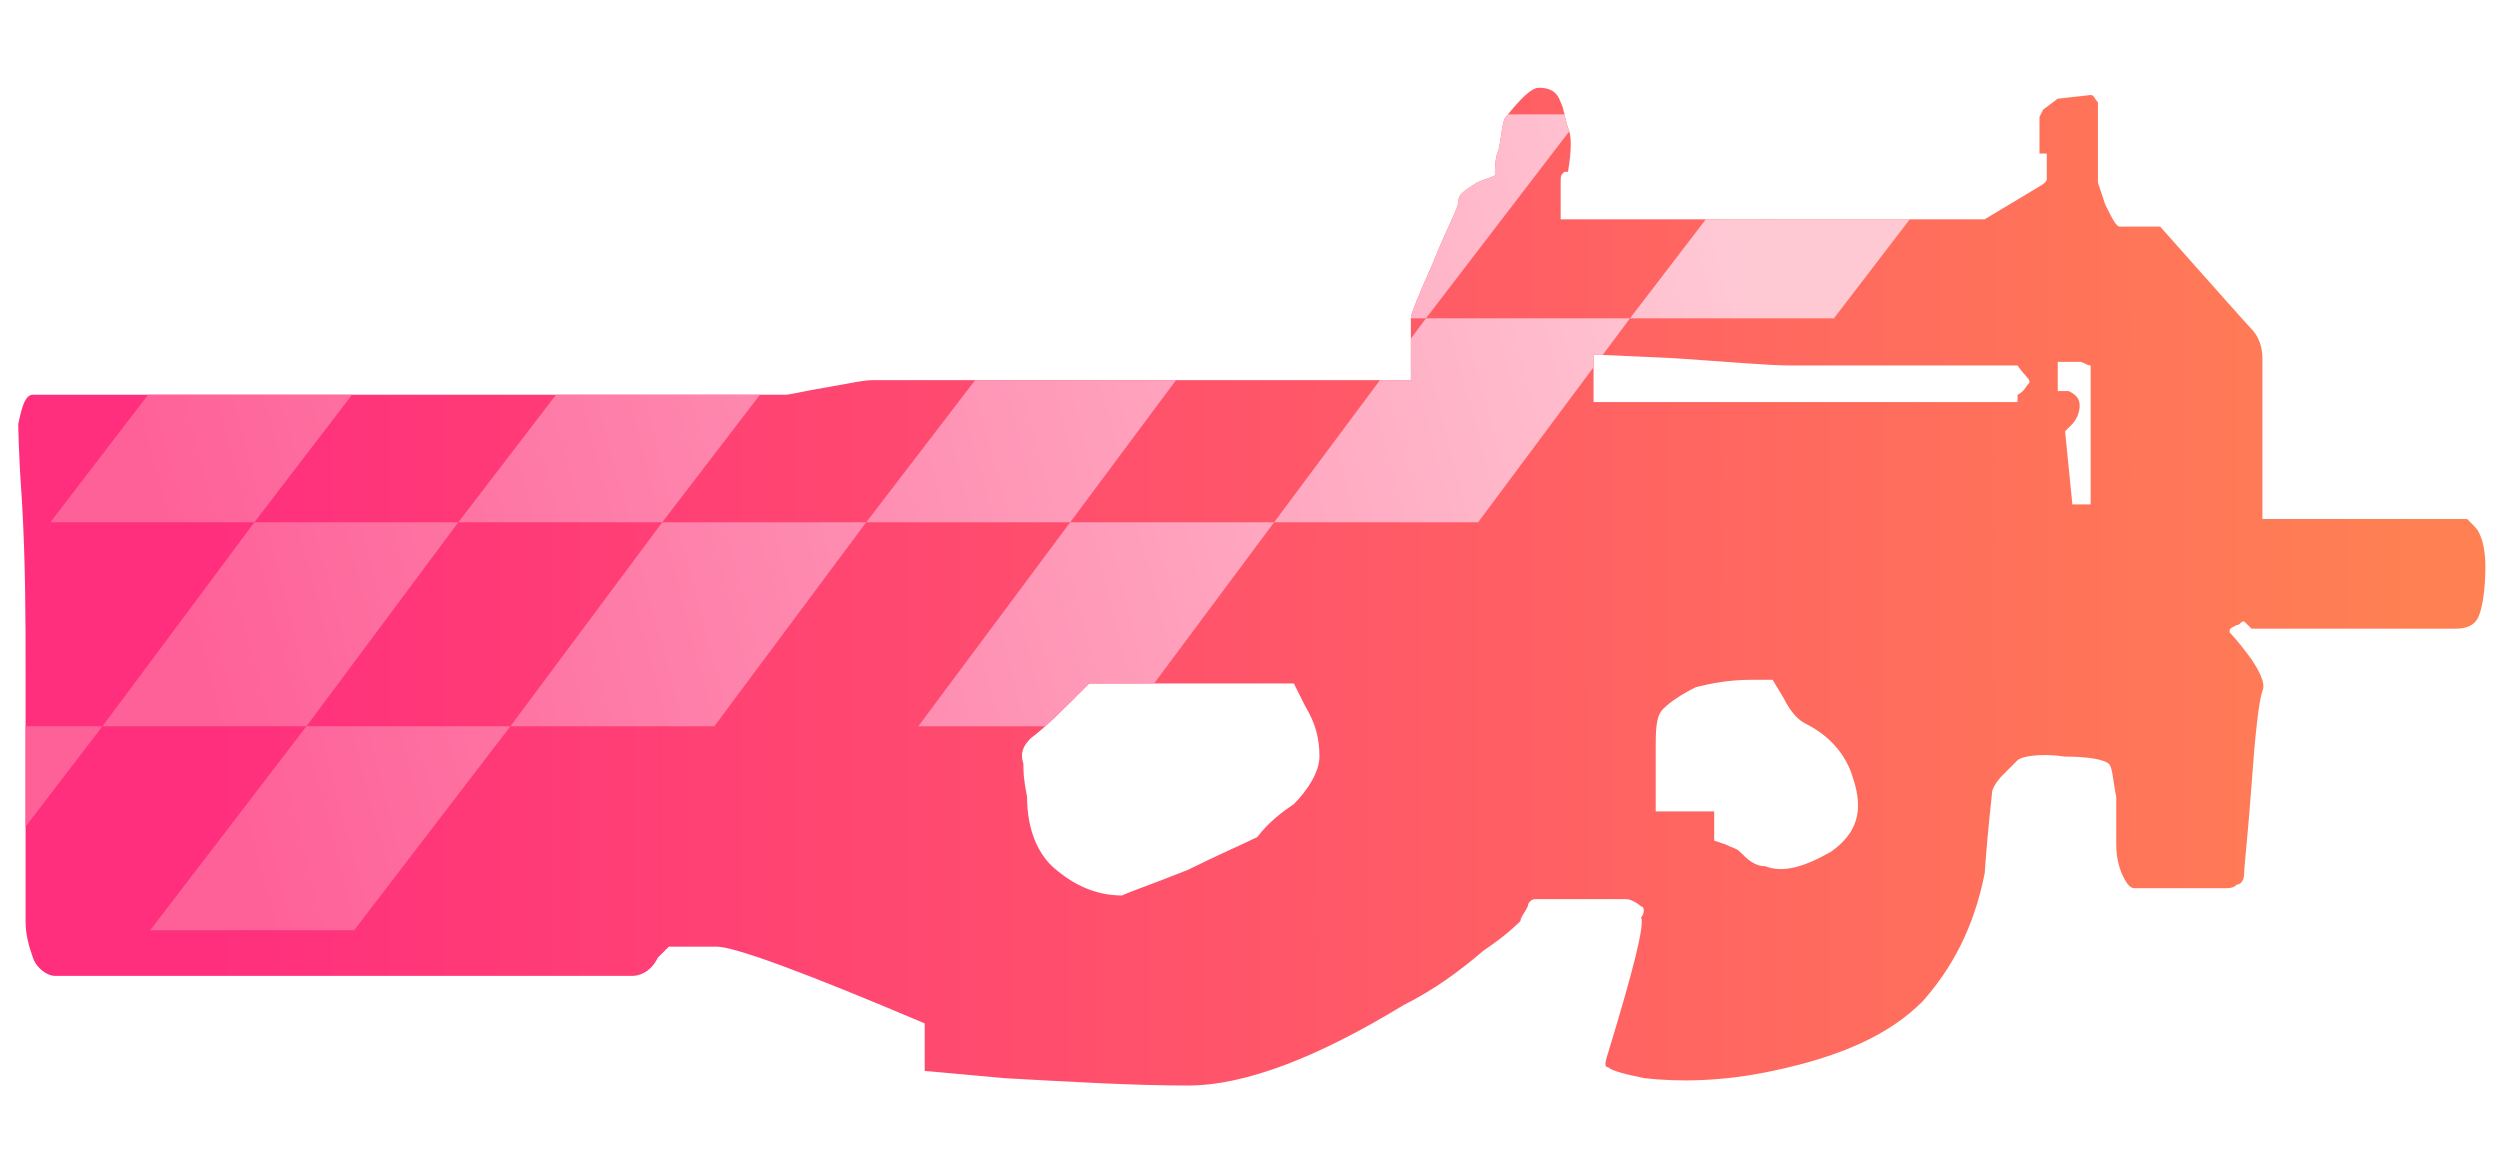 <?xml version="1.0" encoding="utf-8"?>
<!-- Generator: Adobe Illustrator 16.0.0, SVG Export Plug-In . SVG Version: 6.00 Build 0)  -->
<!DOCTYPE svg PUBLIC "-//W3C//DTD SVG 1.0//EN" "http://www.w3.org/TR/2001/REC-SVG-20010904/DTD/svg10.dtd">
<svg version="1.0" id="图层_1" xmlns="http://www.w3.org/2000/svg" xmlns:xlink="http://www.w3.org/1999/xlink" x="0px" y="0px"
	 width="68.4px" height="32px" viewBox="0 0 68.4 32" enable-background="new 0 0 68.4 32" xml:space="preserve">
<linearGradient id="SVGID_1_" gradientUnits="userSpaceOnUse" x1="5.8" y1="16.05" x2="66.075" y2="16.05">
	<stop  offset="0" style="stop-color:#FF2F7D"/>
	<stop  offset="1" style="stop-color:#FF8053"/>
</linearGradient>
<path fill="url(#SVGID_1_)" d="M46.4,18.8C46,19,45.7,19.2,45.5,19.4c-0.2,0.199-0.2,0.6-0.2,1.1c0,0.7,0,1.2,0,1.7H46.9V23l0.3,0.1
	c0.2,0.102,0.3,0.102,0.4,0.2C47.8,23.5,48,23.7,48.3,23.7c0.5,0.2,1.102,0,1.802-0.4c0.698-0.5,0.898-1.1,0.6-2
	c-0.2-0.7-0.7-1.2-1.3-1.5c-0.2-0.1-0.4-0.3-0.602-0.7l-0.3-0.5c-0.2,0-0.398,0-0.6,0C47.3,18.6,46.8,18.7,46.4,18.8z M35.4,22
	c0.398-0.4,0.7-0.9,0.7-1.3c0-0.5-0.102-0.9-0.4-1.4l-0.3-0.6H29.8c-0.698,0.7-1.198,1.2-1.6,1.5C28,20.4,27.9,20.6,28,20.9
	C28,21.1,28,21.3,28.1,21.8c0,0.9,0.3,1.601,0.8,2c0.6,0.5,1.2,0.7,1.8,0.7c0.2-0.1,0.8-0.3,1.8-0.7c0.8-0.399,1.5-0.7,1.9-0.899
	C34.7,22.5,35.1,22.2,35.4,22z M55.5,10.5c0.102-0.1-0.1-0.2-0.3-0.5C52,10,50,10,49,10c-0.6,0-1.7-0.1-3.2-0.2L43.6,9.7V11h11.6
	c0-0.1,0-0.1,0-0.2C55.4,10.7,55.4,10.6,55.5,10.5z M56.9,9.9c-0.102,0-0.2,0-0.4,0h-0.2v0.8H56.6c0.198,0.1,0.3,0.2,0.3,0.4
	c0,0.2-0.102,0.4-0.2,0.5l-0.2,0.2l0.2,2h0.5v-3.5c0-0.2,0-0.3,0-0.3C57.1,10,57,9.9,56.9,9.9z M67.8,16.9
	c-0.1,0.199-0.3,0.3-0.6,0.3h-5.6L61.4,17c-0.102,0-0.102,0.1-0.2,0.1C61,17.2,61,17.2,61,17.3c0,0,0.2,0.2,0.5,0.601
	c0.3,0.399,0.5,0.801,0.4,1c-0.102,0.301-0.2,1.199-0.3,2.601c-0.102,1.399-0.2,2.2-0.2,2.399s-0.102,0.301-0.2,0.301
	c-0.1,0.1-0.2,0.1-0.4,0.1H58.4c-0.102,0-0.2-0.1-0.3-0.3c-0.102-0.2-0.2-0.5-0.2-0.899c0-0.5,0-0.899,0-1.301
	C57.8,21.3,57.8,21,57.7,20.9c-0.1-0.102-0.5-0.2-1.2-0.2c-0.7-0.101-1.2,0-1.3,0.1c-0.2,0.2-0.3,0.3-0.4,0.4
	c-0.198,0.2-0.3,0.399-0.3,0.5c0,0.1-0.1,0.8-0.2,2.2C54,25.4,53.4,26.5,52.6,27.4C51.7,28.3,50.4,28.9,48.5,29.3
	c-1.398,0.3-2.6,0.3-3.5,0.2c-0.5-0.1-0.898-0.2-1-0.3c-0.1,0-0.1-0.101,0-0.4c0.7-2.3,1-3.5,0.9-3.7c0.1-0.1,0.1-0.3,0-0.3
	c-0.102-0.1-0.3-0.2-0.4-0.2c-0.2,0-0.6,0-1.3,0c-0.4,0-0.8,0-1.2,0c-0.1,0-0.2,0.102-0.2,0.2C41.7,25,41.6,25.1,41.6,25.2
	c-0.102,0.1-0.4,0.399-1,0.8c-0.7,0.6-1.4,1.1-2.2,1.5c-2.3,1.4-4.3,2.2-5.9,2.2c-1.5,0-3.2-0.101-5-0.2l-2.2-0.2V28
	C22,26.6,20.1,25.9,19.6,25.9c-0.302,0-0.602,0-0.9,0h-0.4L18,26.2c-0.2,0.399-0.5,0.5-0.7,0.5H1.5c-0.2,0-0.5-0.2-0.6-0.5
	c-0.102-0.3-0.2-0.601-0.2-1v-6.8c0-1.4,0-3-0.1-4.7C0.5,12.3,0.5,11.6,0.5,11.6c0.102-0.5,0.2-0.8,0.4-0.8h20.6
	c0.102,0,0.5-0.1,1.102-0.2c0.6-0.1,1-0.2,1.3-0.2h14.7V8.7c0-0.1,0.198-0.6,0.6-1.5c0.4-1,0.7-1.5,0.7-1.7s0.2-0.3,0.5-0.5
	c0.2-0.1,0.3-0.1,0.5-0.2c0-0.2,0-0.5,0.1-0.7c0.1-0.5,0.1-0.8,0.199-0.9c0.4-0.5,0.7-0.8,0.9-0.8c0.3,0,0.5,0.1,0.6,0.4
	c0.1,0.2,0.1,0.4,0.2,0.7c0.1,0.2,0.1,0.6,0,1.2H42.8c-0.1,0.1-0.1,0.1-0.1,0.3v1h11.6l1.5-0.9c0,0,0.2-0.1,0.2-0.2V4.2h-0.2v-1
	L55.9,3L56.3,2.7l0.9-0.1c0.1,0,0.1,0.1,0.2,0.2c0,0.1,0,0.2,0,0.4V5l0.2,0.6C57.8,6,57.9,6.2,58,6.2c0.102,0,0.5,0,1.102,0
	C60.7,8,61.5,8.9,61.6,9c0.198,0.2,0.3,0.5,0.3,0.8v4.4h5.6l0.2,0.2c0.2,0.2,0.3,0.6,0.3,1.1C68,16.2,67.9,16.7,67.8,16.9z"/>
<g>
	<defs>
		<path id="SVGID_2_" d="M46.4,18.8C46,19,45.7,19.2,45.5,19.4c-0.2,0.199-0.2,0.6-0.2,1.1c0,0.7,0,1.2,0,1.7H46.9V23l0.3,0.1
			c0.2,0.102,0.3,0.102,0.4,0.2C47.8,23.5,48,23.7,48.3,23.7c0.5,0.2,1.102,0,1.802-0.4c0.698-0.5,0.898-1.1,0.6-2
			c-0.2-0.7-0.7-1.2-1.3-1.5c-0.2-0.1-0.4-0.3-0.602-0.7l-0.3-0.5c-0.2,0-0.398,0-0.6,0C47.3,18.6,46.8,18.7,46.4,18.8z M35.4,22
			c0.398-0.4,0.7-0.9,0.7-1.3c0-0.5-0.102-0.9-0.4-1.4l-0.3-0.6H29.8c-0.698,0.7-1.198,1.2-1.6,1.5C28,20.4,27.9,20.6,28,20.9
			C28,21.1,28,21.3,28.1,21.8c0,0.9,0.3,1.601,0.8,2c0.6,0.5,1.2,0.7,1.8,0.7c0.2-0.1,0.8-0.3,1.8-0.7c0.8-0.399,1.5-0.7,1.9-0.899
			C34.7,22.5,35.1,22.2,35.4,22z M55.5,10.5c0.102-0.1-0.1-0.2-0.3-0.5C52,10,50,10,49,10c-0.6,0-1.7-0.1-3.2-0.2L43.6,9.7V11h11.6
			c0-0.1,0-0.1,0-0.2C55.4,10.7,55.4,10.6,55.5,10.5z M56.9,9.9c-0.102,0-0.2,0-0.4,0h-0.2v0.8H56.6c0.198,0.1,0.3,0.2,0.3,0.4
			c0,0.2-0.102,0.4-0.2,0.5l-0.2,0.2l0.2,2h0.5v-3.5c0-0.2,0-0.3,0-0.3C57.1,10,57,9.9,56.9,9.9z M67.8,16.9
			c-0.1,0.199-0.3,0.3-0.6,0.3h-5.6L61.4,17c-0.102,0-0.102,0.1-0.2,0.1C61,17.2,61,17.2,61,17.3c0,0,0.2,0.2,0.5,0.601
			c0.3,0.399,0.5,0.801,0.4,1c-0.102,0.301-0.2,1.199-0.3,2.601c-0.102,1.399-0.2,2.2-0.2,2.399s-0.102,0.301-0.2,0.301
			c-0.1,0.1-0.2,0.1-0.4,0.1H58.4c-0.102,0-0.2-0.1-0.3-0.3c-0.102-0.2-0.2-0.5-0.2-0.899c0-0.5,0-0.899,0-1.301
			C57.8,21.3,57.8,21,57.7,20.9c-0.1-0.102-0.5-0.2-1.2-0.2c-0.7-0.101-1.2,0-1.3,0.1c-0.2,0.2-0.3,0.3-0.4,0.4
			c-0.198,0.2-0.3,0.399-0.3,0.5c0,0.1-0.1,0.8-0.2,2.2C54,25.4,53.4,26.5,52.6,27.4C51.7,28.3,50.4,28.9,48.5,29.3
			c-1.398,0.3-2.6,0.3-3.5,0.2c-0.5-0.1-0.898-0.2-1-0.3c-0.1,0-0.1-0.101,0-0.4c0.7-2.3,1-3.5,0.9-3.7c0.1-0.1,0.1-0.3,0-0.3
			c-0.102-0.1-0.3-0.2-0.4-0.2c-0.2,0-0.6,0-1.3,0c-0.4,0-0.8,0-1.2,0c-0.1,0-0.2,0.102-0.2,0.2C41.7,25,41.6,25.1,41.6,25.2
			c-0.102,0.1-0.4,0.399-1,0.8c-0.7,0.6-1.4,1.1-2.2,1.5c-2.3,1.4-4.3,2.2-5.9,2.2c-1.5,0-3.2-0.101-5-0.2l-2.2-0.2V28
			C22,26.6,20.1,25.9,19.6,25.9c-0.302,0-0.602,0-0.9,0h-0.4L18,26.2c-0.2,0.399-0.5,0.5-0.7,0.5H1.5c-0.2,0-0.5-0.2-0.6-0.5
			c-0.102-0.3-0.2-0.601-0.2-1v-6.8c0-1.4,0-3-0.1-4.7C0.5,12.3,0.5,11.6,0.5,11.6c0.102-0.5,0.2-0.8,0.4-0.8h20.6
			c0.102,0,0.5-0.1,1.102-0.2c0.6-0.1,1-0.2,1.3-0.2h14.7V8.7c0-0.1,0.198-0.6,0.6-1.5c0.4-1,0.7-1.5,0.7-1.7s0.2-0.3,0.5-0.5
			c0.2-0.1,0.3-0.1,0.5-0.2c0-0.2,0-0.5,0.1-0.7c0.1-0.5,0.1-0.8,0.199-0.9c0.4-0.5,0.7-0.8,0.9-0.8c0.3,0,0.5,0.1,0.6,0.4
			c0.1,0.2,0.1,0.4,0.2,0.7c0.1,0.2,0.1,0.6,0,1.2H42.8c-0.1,0.1-0.1,0.1-0.1,0.3v1h11.6l1.5-0.9c0,0,0.2-0.1,0.2-0.2V4.2h-0.2v-1
			L55.9,3L56.3,2.7l0.9-0.1c0.1,0,0.1,0.1,0.2,0.2c0,0.1,0,0.2,0,0.4V5l0.2,0.6C57.8,6,57.9,6.2,58,6.2c0.102,0,0.5,0,1.102,0
			C60.7,8,61.5,8.9,61.6,9c0.198,0.2,0.3,0.5,0.3,0.8v4.4h5.6l0.2,0.2c0.2,0.2,0.3,0.6,0.3,1.1C68,16.2,67.9,16.7,67.8,16.9z"/>
	</defs>
	<clipPath id="SVGID_3_">
		<use xlink:href="#SVGID_2_"  overflow="visible"/>
	</clipPath>
	<g clip-path="url(#SVGID_3_)">
		<g>
			<g>
				
					<linearGradient id="SVGID_4_" gradientUnits="userSpaceOnUse" x1="381.041" y1="-267.098" x2="423.202" y2="-255.986" gradientTransform="matrix(1 0 0 -1 -374.96 -246.6)">
					<stop  offset="2.054068e-007" style="stop-color:#FE6198"/>
					<stop  offset="1" style="stop-color:#FFC9D4"/>
				</linearGradient>
				<polygon fill="url(#SVGID_4_)" points="-7.05,25.45 -1.47,25.45 2.804,19.87 -2.776,19.87 				"/>
				
					<linearGradient id="SVGID_5_" gradientUnits="userSpaceOnUse" x1="380.301" y1="-264.293" x2="422.46" y2="-253.182" gradientTransform="matrix(1 0 0 -1 -374.96 -246.6)">
					<stop  offset="2.054068e-007" style="stop-color:#FE6198"/>
					<stop  offset="1" style="stop-color:#FFC9D4"/>
				</linearGradient>
				<polygon fill="url(#SVGID_5_)" points="6.96,14.289 2.804,19.87 8.385,19.87 12.54,14.289 				"/>
				
					<linearGradient id="SVGID_6_" gradientUnits="userSpaceOnUse" x1="381.766" y1="-269.848" x2="423.927" y2="-258.735" gradientTransform="matrix(1 0 0 -1 -374.96 -246.6)">
					<stop  offset="2.054068e-007" style="stop-color:#FE6198"/>
					<stop  offset="1" style="stop-color:#FFC9D4"/>
				</linearGradient>
				<polygon fill="url(#SVGID_6_)" points="4.11,25.45 9.69,25.45 13.965,19.87 8.385,19.87 				"/>
				
					<linearGradient id="SVGID_7_" gradientUnits="userSpaceOnUse" x1="381.028" y1="-267.044" x2="423.181" y2="-255.934" gradientTransform="matrix(1 0 0 -1 -374.96 -246.6)">
					<stop  offset="2.054068e-007" style="stop-color:#FE6198"/>
					<stop  offset="1" style="stop-color:#FFC9D4"/>
				</linearGradient>
				<polygon fill="url(#SVGID_7_)" points="13.965,19.87 19.545,19.87 23.7,14.289 18.12,14.289 				"/>
				
					<linearGradient id="SVGID_8_" gradientUnits="userSpaceOnUse" x1="378.839" y1="-258.739" x2="420.997" y2="-247.627" gradientTransform="matrix(1 0 0 -1 -374.96 -246.6)">
					<stop  offset="2.054068e-007" style="stop-color:#FE6198"/>
					<stop  offset="1" style="stop-color:#FFC9D4"/>
				</linearGradient>
				<polygon fill="url(#SVGID_8_)" points="5.654,8.709 1.379,14.289 6.96,14.289 11.234,8.709 				"/>
				
					<linearGradient id="SVGID_9_" gradientUnits="userSpaceOnUse" x1="378.097" y1="-255.936" x2="420.26" y2="-244.824" gradientTransform="matrix(1 0 0 -1 -374.96 -246.6)">
					<stop  offset="2.054068e-007" style="stop-color:#FE6198"/>
					<stop  offset="1" style="stop-color:#FFC9D4"/>
				</linearGradient>
				<polygon fill="url(#SVGID_9_)" points="20.969,3.129 15.389,3.129 11.234,8.709 16.814,8.709 				"/>
				
					<linearGradient id="SVGID_10_" gradientUnits="userSpaceOnUse" x1="379.563" y1="-261.489" x2="421.723" y2="-250.377" gradientTransform="matrix(1 0 0 -1 -374.96 -246.6)">
					<stop  offset="2.054068e-007" style="stop-color:#FE6198"/>
					<stop  offset="1" style="stop-color:#FFC9D4"/>
				</linearGradient>
				<polygon fill="url(#SVGID_10_)" points="18.12,14.289 22.394,8.709 16.814,8.709 12.54,14.289 				"/>
				
					<linearGradient id="SVGID_11_" gradientUnits="userSpaceOnUse" x1="378.825" y1="-258.685" x2="420.982" y2="-247.574" gradientTransform="matrix(1 0 0 -1 -374.96 -246.6)">
					<stop  offset="2.054068e-007" style="stop-color:#FE6198"/>
					<stop  offset="1" style="stop-color:#FFC9D4"/>
				</linearGradient>
				<polygon fill="url(#SVGID_11_)" points="32.131,3.129 26.55,3.129 22.394,8.709 27.975,8.709 				"/>
				
					<linearGradient id="SVGID_12_" gradientUnits="userSpaceOnUse" x1="381.753" y1="-269.794" x2="423.91" y2="-258.683" gradientTransform="matrix(1 0 0 -1 -374.96 -246.6)">
					<stop  offset="2.054068e-007" style="stop-color:#FE6198"/>
					<stop  offset="1" style="stop-color:#FFC9D4"/>
				</linearGradient>
				<polygon fill="url(#SVGID_12_)" points="25.125,19.87 30.705,19.87 34.86,14.289 29.281,14.289 				"/>
				
					<linearGradient id="SVGID_13_" gradientUnits="userSpaceOnUse" x1="381.009" y1="-266.975" x2="423.167" y2="-255.863" gradientTransform="matrix(1 0 0 -1 -374.96 -246.6)">
					<stop  offset="2.054068e-007" style="stop-color:#FE6198"/>
					<stop  offset="1" style="stop-color:#FFC9D4"/>
				</linearGradient>
				<polygon fill="url(#SVGID_13_)" points="34.86,14.289 40.442,14.289 44.596,8.709 39.015,8.709 				"/>
				
					<linearGradient id="SVGID_14_" gradientUnits="userSpaceOnUse" x1="380.288" y1="-264.239" x2="422.447" y2="-253.128" gradientTransform="matrix(1 0 0 -1 -374.96 -246.6)">
					<stop  offset="2.054068e-007" style="stop-color:#FE6198"/>
					<stop  offset="1" style="stop-color:#FFC9D4"/>
				</linearGradient>
				<polygon fill="url(#SVGID_14_)" points="27.975,8.709 23.7,14.289 29.281,14.289 33.436,8.709 				"/>
				
					<linearGradient id="SVGID_15_" gradientUnits="userSpaceOnUse" x1="379.545" y1="-261.421" x2="421.704" y2="-250.31" gradientTransform="matrix(1 0 0 -1 -374.96 -246.6)">
					<stop  offset="2.054068e-007" style="stop-color:#FE6198"/>
					<stop  offset="1" style="stop-color:#FFC9D4"/>
				</linearGradient>
				<polygon fill="url(#SVGID_15_)" points="43.291,3.129 37.71,3.129 33.436,8.709 39.015,8.709 				"/>
				
					<linearGradient id="SVGID_16_" gradientUnits="userSpaceOnUse" x1="380.266" y1="-264.173" x2="422.427" y2="-253.061" gradientTransform="matrix(1 0 0 -1 -374.96 -246.6)">
					<stop  offset="2.054068e-007" style="stop-color:#FE6198"/>
					<stop  offset="1" style="stop-color:#FFC9D4"/>
				</linearGradient>
				<polygon fill="url(#SVGID_16_)" points="48.871,3.129 44.596,8.709 50.177,8.709 54.45,3.129 				"/>
			</g>
		</g>
	</g>
</g>
</svg>
